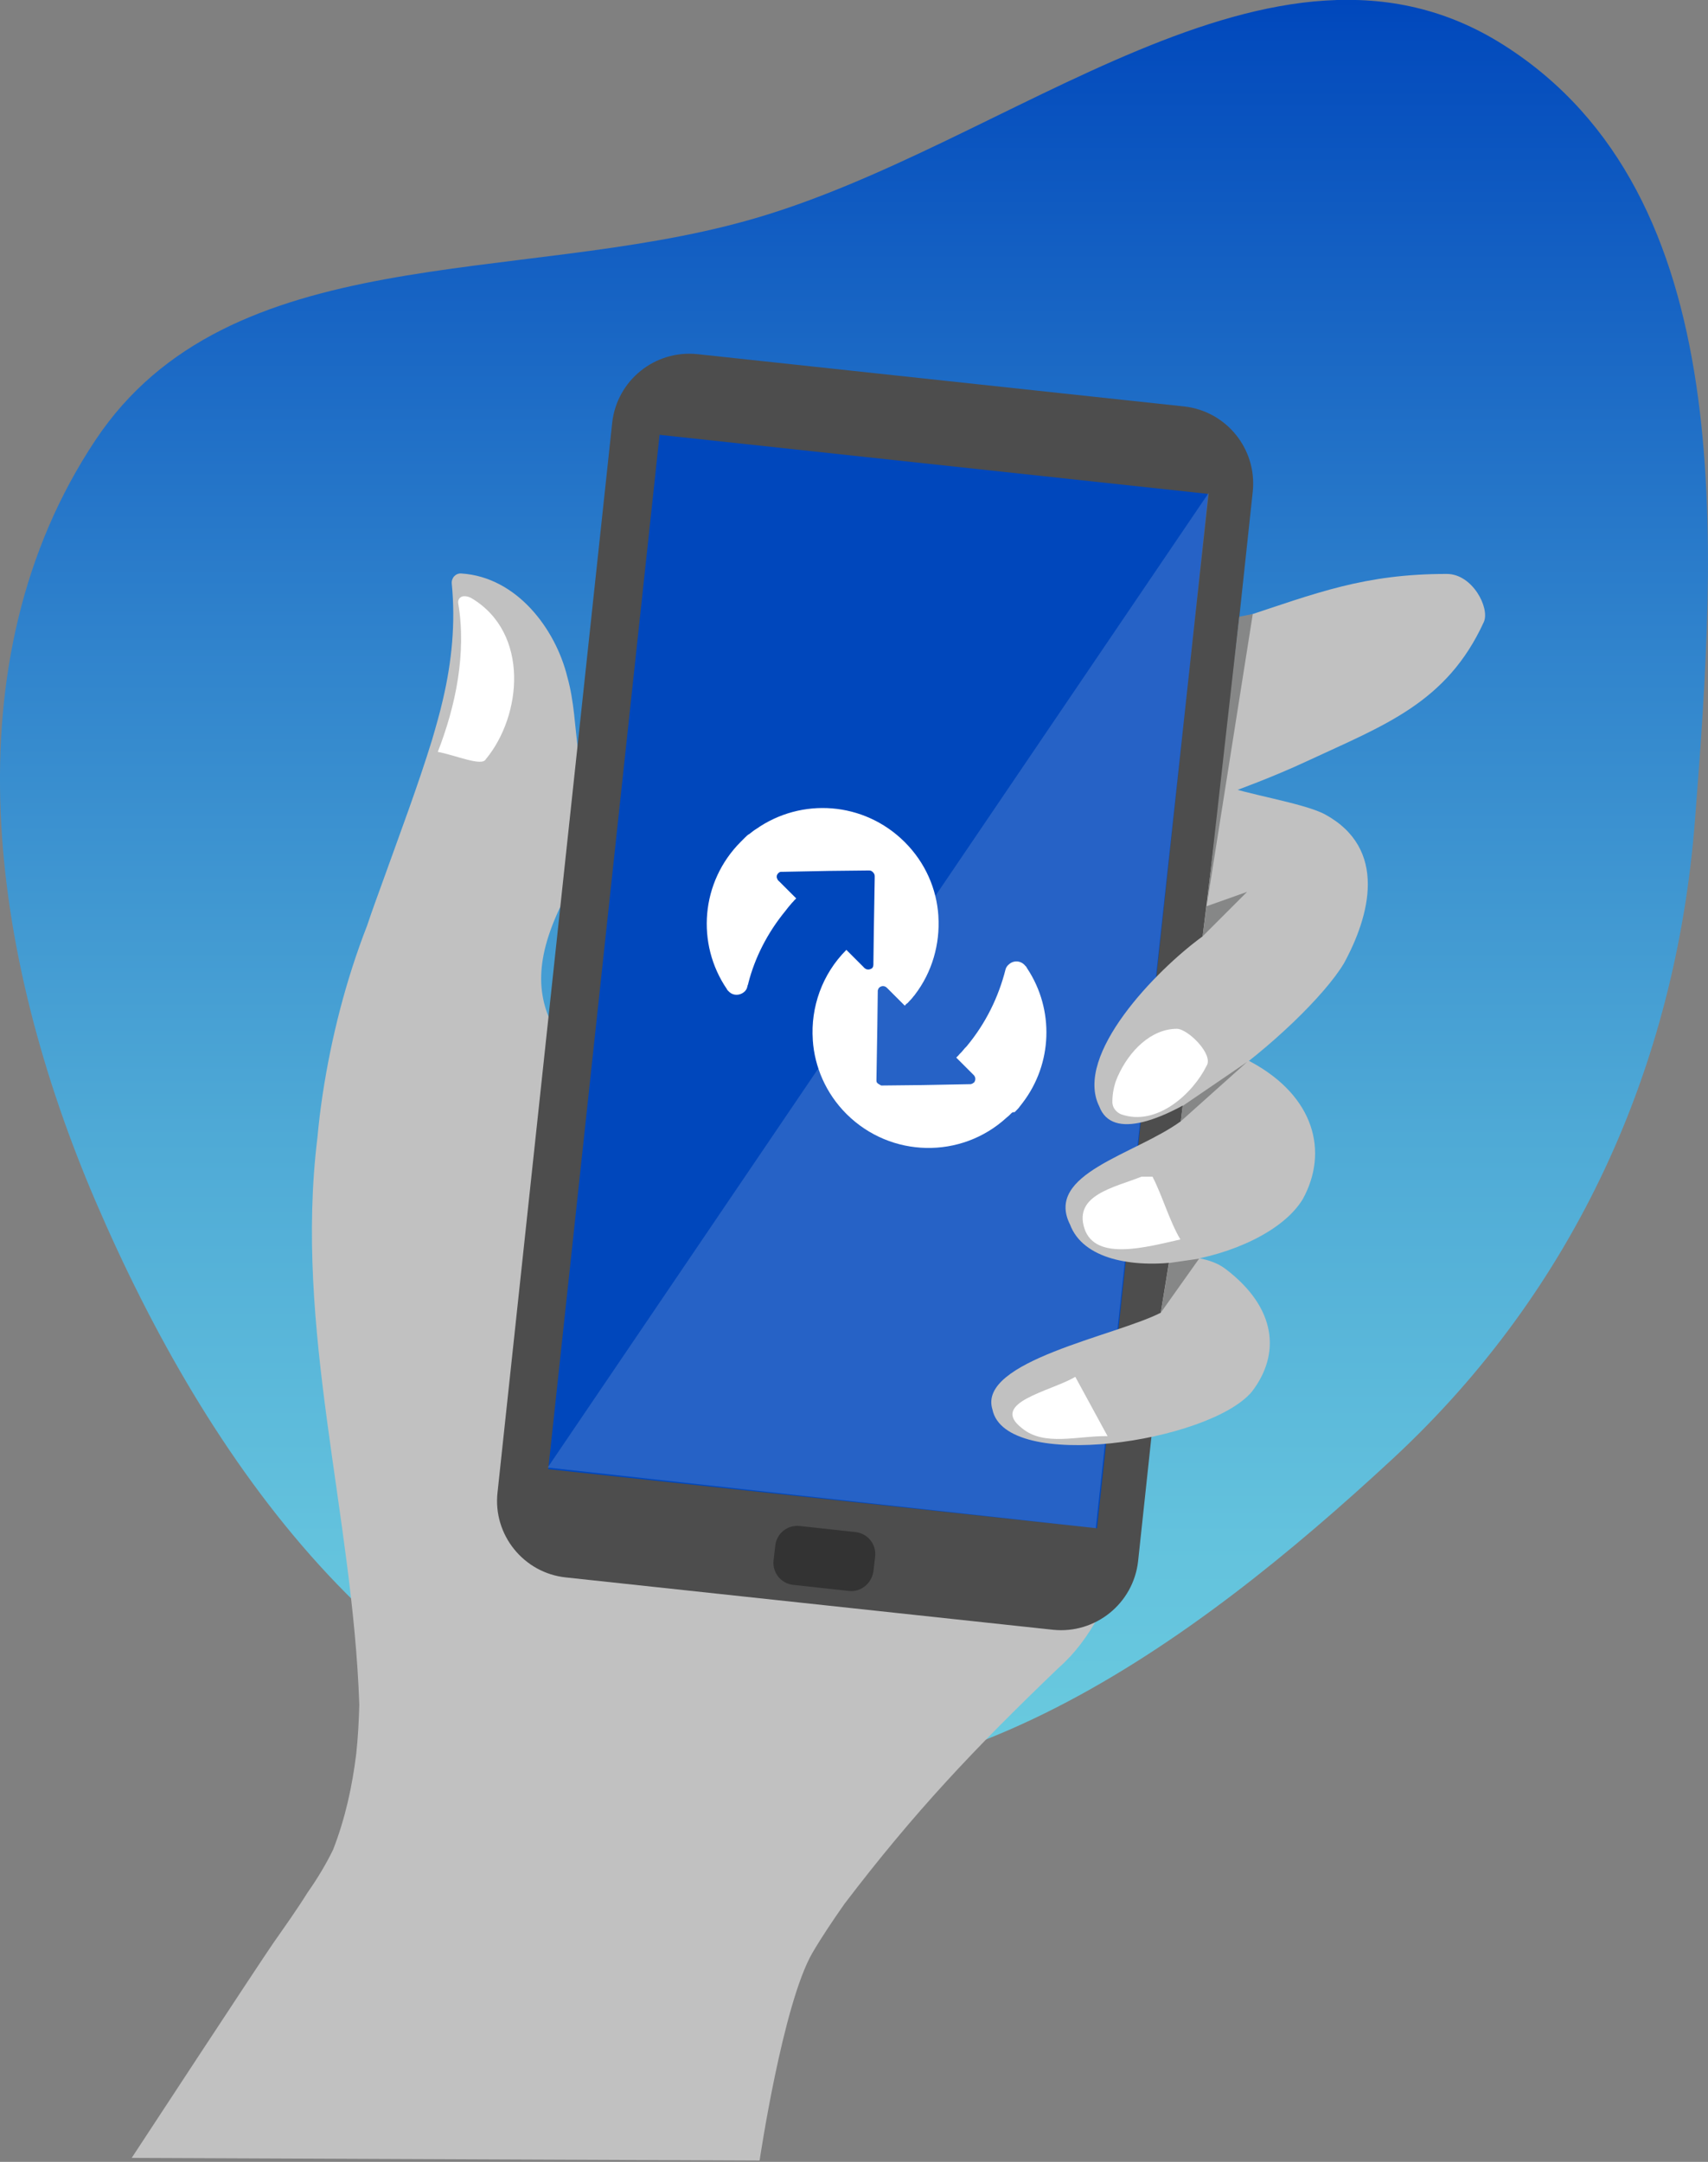 <?xml version="1.0" encoding="utf-8"?>
<!-- Generator: Adobe Illustrator 24.2.1, SVG Export Plug-In . SVG Version: 6.00 Build 0)  -->
<svg version="1.1" id="Layer_1" xmlns="http://www.w3.org/2000/svg" xmlns:xlink="http://www.w3.org/1999/xlink" x="0px" y="0px"
	 viewBox="0 0 391.7 495.7" style="enable-background:new 0 0 391.7 495.7;" xml:space="preserve">
<rect x="0" y="0" width="391.7" height="495.7" fill="#808080" stroke="none"/>
<style type="text/css">
	.st0{fill-rule:evenodd;clip-rule:evenodd;fill:url(#SVGID_1_);}
	.st1{fill:#C1C1C1;}
	.st2{fill:#4D4D4D;}
	.st3{fill:#0047BC;}
	.st4{opacity:0.15;fill:#FFFFFF;enable-background:new    ;}
	.st5{fill:#FFFFFF;}
	.st6{fill:#868787;}
	.st7{fill:#333333;}
</style>
<g>
	
		<linearGradient id="SVGID_1_" gradientUnits="userSpaceOnUse" x1="-974.224" y1="1398.378" x2="-565.141" y2="1398.378" gradientTransform="matrix(0 1 1 0 -1202.525 974.224)">
		<stop  offset="0" style="stop-color:#0047BC"/>
		<stop  offset="2.530000e-02" style="stop-color:#044CBD"/>
		<stop  offset="0.354" style="stop-color:#2F82CC"/>
		<stop  offset="0.638" style="stop-color:#4FAAD6"/>
		<stop  offset="0.862" style="stop-color:#63C2DD"/>
		<stop  offset="1" style="stop-color:#6ACBDF"/>
	</linearGradient>
	<path class="st0" d="M388.7,188.2c-4.4,56.5-27.6,107.5-69.1,146.1c-46.7,43.3-103.9,85-166.4,72.6
		C89.2,394.2,47.6,335.3,21.9,275.4c-24.1-56.2-33.9-123.6,0-174.5c30.7-46.1,96.4-35.4,149.7-50.4c60-16.8,120.5-73.6,173.2-40.2
		C399.1,44.7,393.7,124.1,388.7,188.2z"/>
	<path class="st1" d="M76.4,424.1c2.8-7.2,4.4-14.6,5.3-22c0.4-3.7,0.6-7.5,0.7-11.2c-1.5-43.9-15-86.2-9.6-130.1
		c0.3-3.3,0.7-6.6,1.2-9.9c2-13.1,5.3-26.1,10.2-38.7c1.2-3.6,2.5-7.1,3.8-10.7c3.8-10.6,7.8-21.2,11.1-31.9
		c0.9-3.1,1.8-6.2,2.5-9.3c2-8.6,2.9-17.4,2-26.5c-0.1-1.3,0.9-2.4,2.2-2.3c12.7,0.8,21.6,12.7,24.3,23.7c1.6,5.7,1.7,11.2,2.5,17
		c0.4,2.9-0.2,5.6,0,8.5c0.8,6-1.2,12-2.1,17.9c-0.4,2.9-1,5.8-1.7,8.7c-13.4,27.5,4.6,34.2,19.9,56.5c1.9,2.8-4.6,23.1-2.6,25.9
		c9.3,16.5,21.8,32.7,39.4,39.3c3.1,1.1,6.4,1.6,9.8,1.6c17.8-1.5,34.8-3.2,52.6-3.2c5.1,0,15.5-3.5,15.3-0.9
		c-1.6,17-5.9,43.2-20.4,55.9c-19.5,18.7-33.1,33.1-49.1,54.1c-2.6,3.7-5.1,7.4-7.4,11.3c-6.8,11.8-12.1,47.6-12.1,47.6l-144-0.6
		c0,0,29.7-45.3,32.5-49.3c2.8-4,5.5-7.8,7.8-11.5C72.9,430.6,74.9,427.2,76.4,424.1z"/>
	<path class="st2" d="M129.8,361.7l111.7,12c9.7,1,18.4-6,19.5-15.7l26.3-245.3c1-9.7-6-18.4-15.7-19.5l-111.7-12
		c-9.7-1-18.4,6-19.5,15.7l-26.3,245.3C113,351.9,120.1,360.7,129.8,361.7z"/>
	
		<rect x="82.1" y="161.6" transform="matrix(0.107 -0.994 0.994 0.107 -43.681 401.192)" class="st3" width="238.6" height="126.6"/>
	<polygon class="st4" points="125.6,336.5 277.2,113 251.3,350.4 	"/>
	<g>
		<path class="st1" d="M266.2,301c-10.3,5.3-42.1,11.1-38.6,22.2c3,14.5,49.8,7.5,59.5-4.1c6.6-8.6,5.7-19.2-6-28.1
			c-3.9-3-8.4-2.2-12.5-4.7L266.2,301z"/>
		<path class="st1" d="M270.8,257.1c-10.6,7.7-31.3,12-25.4,23.7c5.9,15.7,44.6,8.8,53.4-5.9c5.9-10.8,2.7-23.5-11.9-31.4
			c-4.9-2.6-8.5-4.7-13.6-6.8L270.8,257.1z"/>
		<path class="st1" d="M275.8,214.7c-10.6,7.7-29.6,27.2-23.7,39c5.9,15.7,47.3-18.1,56.1-32.8c5.9-10.8,10.2-26.3-4.4-34.2
			c-4.9-2.6-18.7-4.7-23.7-6.8L275.8,214.7z"/>
		<path class="st1" d="M284.3,141.8c17.8-5.9,28.6-10.2,47.5-10.2c5.9,0,9.9,7.8,8.5,11c-8.5,18.6-22.9,23.7-40.5,31.9
			c-7.9,3.7-16.5,6.8-16.5,6.8l-3.2-1.3L284.3,141.8z"/>
		<path class="st5" d="M106.5,136.7c0.6,0,1.2,0.2,1.7,0.5c13.3,8,11.5,26.9,3.2,36.9c-0.9,1.7-6.8-0.9-11-1.7
			c4.1-10.5,6.6-22.6,4.7-34C104.9,137.4,105.6,136.7,106.5,136.7L106.5,136.7z"/>
		<path class="st5" d="M255.1,252.7c0-2,0.4-4,1.2-5.8c2.7-6.1,7.8-11,13.6-11c2.5,0,8.5,5.9,6.8,8.5c-3.1,6.3-11.4,14-19.6,11.1
			C255.9,255,255.1,253.9,255.1,252.7L255.1,252.7z"/>
		<path class="st5" d="M261.8,269.8c-6.3,2.5-15.6,4.2-13.1,11.9c2.5,7.6,14.4,4.2,22,2.5c-2.5-4.2-4.2-10.2-6.4-14.4H261.8z"/>
		<path class="st5" d="M246.6,315.7c-5.5,3.3-19.9,5.9-12.2,11.8c5.1,4.2,12.7,1.7,19.6,1.8L246.6,315.7z"/>
		<polygon class="st6" points="275.8,214.7 286,204.5 276.7,207.8 		"/>
		<polygon class="st6" points="270.8,257.1 286,243.5 271.2,253.6 		"/>
		<polygon class="st6" points="266.2,301 275,288.6 268.1,289.6 		"/>
		<polygon class="st6" points="287.3,140.8 276.7,207.9 284.2,141.4 		"/>
	</g>
	<path class="st7" d="M194.7,364.8l-12.8-1.4c-2.8-0.3-4.8-2.8-4.5-5.6l0.4-3.4c0.3-2.8,2.8-4.8,5.6-4.5l12.8,1.4
		c2.8,0.3,4.8,2.8,4.5,5.6l-0.4,3.4C199.9,363.1,197.4,365.1,194.7,364.8z"/>
	<path class="st5" d="M231.9,255.3L231.9,255.3c-0.4,0.4-0.7,0.7-1.1,1c-10.4,9.5-26.5,9.2-36.6-0.8l-0.1-0.1
		c-4.7-4.7-7.3-10.8-7.7-16.9c0,0,0,0,0-0.1c-0.5-7.4,2.1-15,7.7-20.6l4,4c0,0,0,0.1,0.1,0.1c0,0,0.1,0.1,0.1,0.1
		c0.1,0.1,0.2,0.1,0.3,0.2c0.5,0.2,1,0.1,1.4-0.2l0,0c0.2-0.2,0.3-0.5,0.3-0.9l0-0.4l0.1-7.5v0l0.2-11.8V201v-0.1
		c0-0.3-0.1-0.6-0.4-0.9s-0.5-0.4-0.9-0.4h-0.1h-0.2l-9.1,0.1h0l-10.2,0.2h-0.3h-0.2c-0.3,0-0.5,0.1-0.7,0.3l0,0
		c-0.4,0.4-0.5,0.9-0.2,1.4c0,0.1,0.1,0.2,0.2,0.3c0,0,0,0.1,0.1,0.1c0,0,0.1,0.1,0.1,0.1l3.9,3.9c-0.2,0.2-0.4,0.4-0.5,0.5
		c-0.2,0.3-0.5,0.5-0.7,0.8c-0.2,0.2-0.4,0.5-0.6,0.7c-0.2,0.3-0.5,0.6-0.7,0.9c-4.1,5-7,10.7-8.5,16.6c0,0.1,0,0.2-0.1,0.3
		c0,0,0,0,0,0c0,0.1-0.1,0.3-0.1,0.4c-0.1,0.4-0.2,0.7-0.5,1c0,0.1-0.1,0.1-0.2,0.2c0,0-0.1,0.1-0.1,0.1c-1,0.8-2.4,0.8-3.3,0l0,0
		c-0.1-0.1-0.1-0.1-0.2-0.2c0,0-0.1-0.1-0.2-0.2c0,0-0.1-0.1-0.1-0.1c0-0.1-0.1-0.1-0.1-0.2c-7.1-10.4-6-24.6,3.2-33.8
		c0.2-0.2,0.4-0.4,0.5-0.5c0.2-0.2,0.3-0.3,0.5-0.5c0.3-0.3,0.6-0.6,1-0.8c0.5-0.4,1-0.8,1.5-1.1c10.4-7.3,24.7-6.3,34,2.9l0.1,0.1
		c4.7,4.7,7.3,10.7,7.7,16.9c0,0,0,0,0,0.1c0.4,6.3-1.4,12.8-5.4,18c-0.1,0.2-0.3,0.3-0.4,0.5l0,0c-0.3,0.4-0.6,0.7-0.9,1
		c-0.2,0.2-0.3,0.4-0.5,0.5s-0.3,0.3-0.5,0.5l0,0l-4.1-4.1c-0.5-0.5-1.2-0.5-1.7-0.1l-0.1,0.1c0,0,0,0,0,0c-0.1,0.1-0.2,0.2-0.2,0.4
		c-0.1,0.1-0.1,0.2-0.1,0.4v0.2l-0.1,7.8v0l-0.2,12.2v0.2c0,0,0,0,0,0.1c0,0.3,0.1,0.5,0.4,0.7s0.5,0.3,0.7,0.4h0c0,0,0,0,0,0
		c0.1,0,0.2,0,0.3,0l9.2-0.1h0l10.7-0.2h0.2c0.1,0,0.2,0,0.4-0.1c0.1,0,0.2-0.1,0.3-0.2c0,0,0,0,0.1,0c0.5-0.5,0.5-1.3,0-1.8l-4-4
		c0,0,0,0,0,0c0.2-0.2,0.3-0.3,0.5-0.5c0.3-0.4,0.7-0.7,1-1.1l0,0c0.3-0.4,0.6-0.7,0.9-1c4.4-5.3,7.3-11.3,8.9-17.6
		c0-0.1,0.1-0.2,0.1-0.3c0.1-0.2,0.2-0.4,0.4-0.6c0,0,0-0.1,0.1-0.1c0,0,0,0,0,0l0.1-0.1c1-1,2.6-1,3.6,0c0.1,0.1,0.1,0.1,0.2,0.2
		c0,0.1,0.1,0.1,0.2,0.2c0.1,0.2,0.2,0.3,0.3,0.5l0,0c6.2,9.4,5.8,21.8-1.1,30.8c-0.2,0.3-0.5,0.6-0.7,0.9c-0.2,0.3-0.5,0.6-0.8,0.9
		c-0.1,0.1-0.2,0.2-0.3,0.3C232.2,255,232.1,255.1,231.9,255.3z"/>
</g>
</svg>
